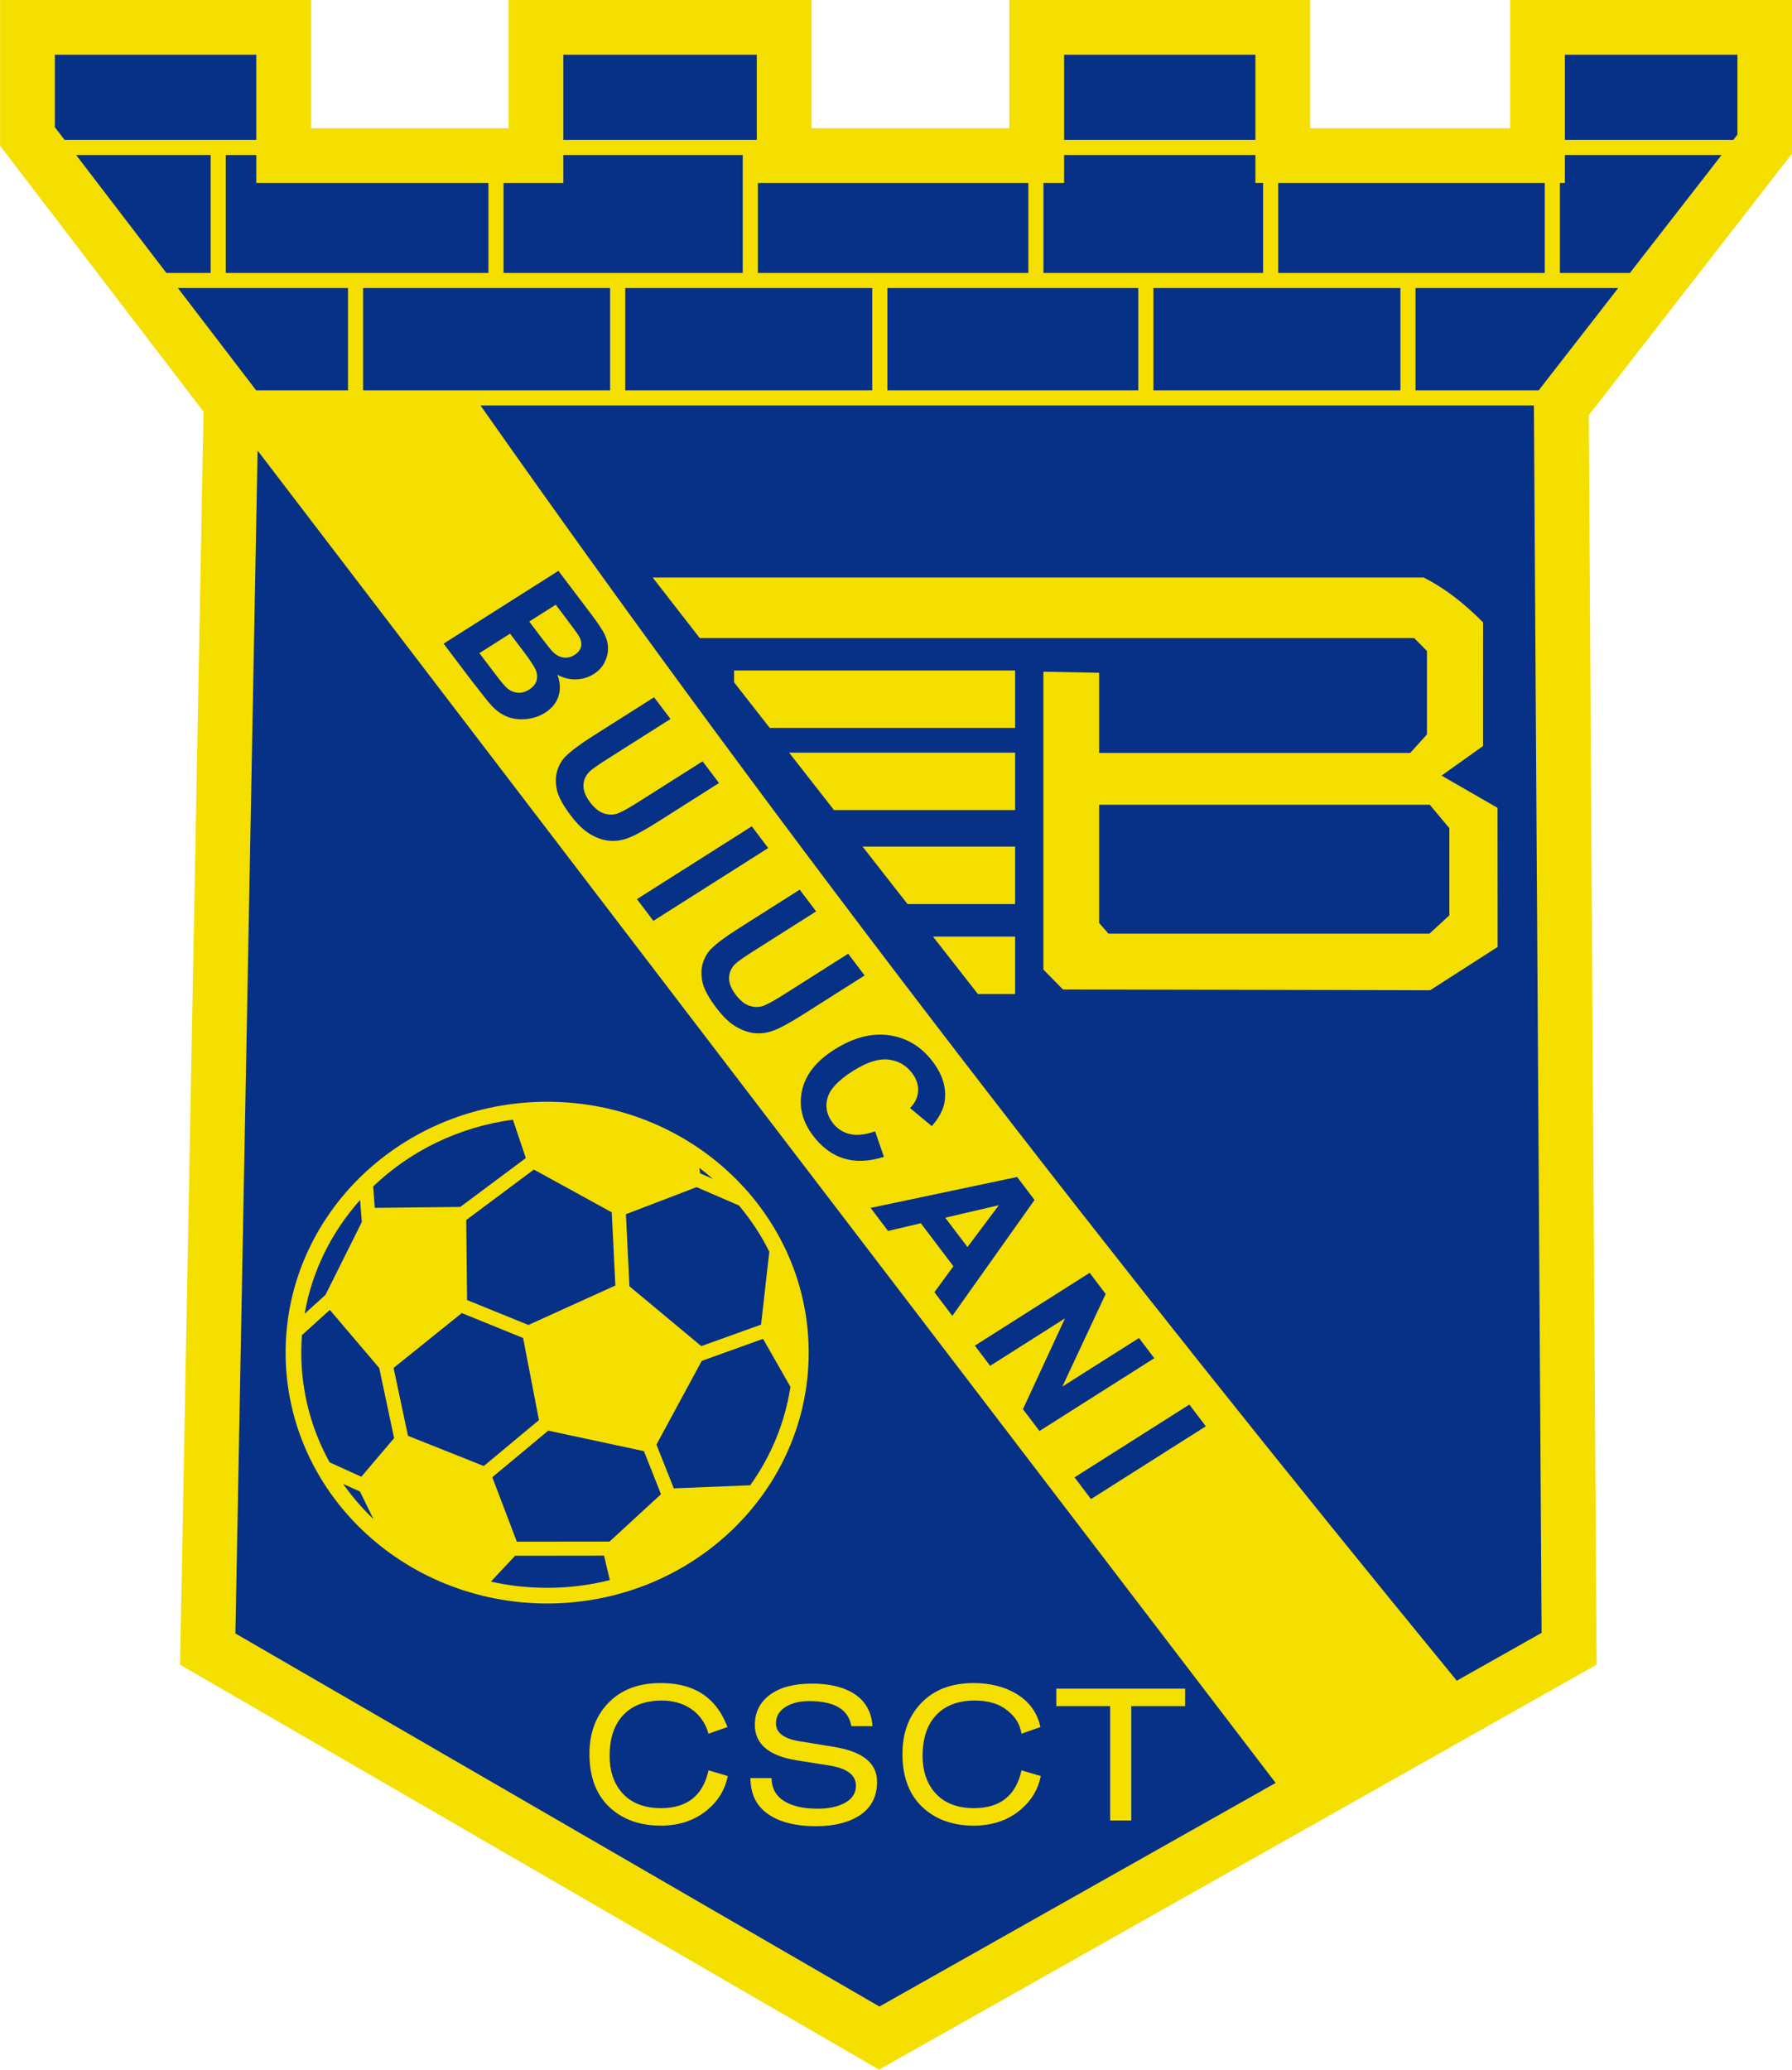 <?xml version="1.0" encoding="UTF-8"?>
<svg xmlns="http://www.w3.org/2000/svg" xmlns:xlink="http://www.w3.org/1999/xlink" width="491pt" height="567pt" viewBox="0 0 491 567" version="1.1">
<g id="surface1">
<path style=" stroke:none;fill-rule:evenodd;fill:rgb(96.094%,87.5%,0%);fill-opacity:1;" d="M 0.02 -0.02 L 85.23 -0.02 L 85.23 35.117 L 139.34 35.117 L 139.34 -0.02 L 222.367 -0.02 L 222.367 35.117 L 276.551 35.117 L 276.551 -0.02 L 358.984 -0.02 L 358.984 35.117 L 413.766 35.117 L 413.766 -0.02 L 491.051 -0.02 L 491.051 42.027 L 435.309 113.738 L 437.453 455.996 L 240.859 566.91 L 49.336 455.996 L 55.766 112.773 L 0.02 39.922 Z M 0.02 -0.02 "/>
<path style=" stroke:none;fill-rule:evenodd;fill:rgb(2.745%,19.214%,52.539%);fill-opacity:1;" d="M 15.027 14.988 L 15.027 34.84 L 17.688 38.316 L 70.223 38.316 L 70.223 14.988 Z M 20.855 42.457 L 45.582 74.762 L 57.715 74.762 L 57.715 42.457 Z M 61.859 74.762 L 133.828 74.762 L 133.828 50.125 L 70.223 50.125 L 70.223 42.457 L 61.859 42.457 Z M 137.969 74.762 L 203.504 74.762 L 203.504 42.457 L 154.344 42.457 L 154.344 50.125 L 137.969 50.125 Z M 207.648 74.762 L 281.762 74.762 L 281.762 50.125 L 207.648 50.125 Z M 285.902 74.762 L 346.086 74.762 L 346.086 50.125 L 343.977 50.125 L 343.977 42.457 L 291.559 42.457 L 291.559 50.125 L 285.902 50.125 Z M 350.223 74.762 L 423.262 74.762 L 423.262 50.125 L 350.223 50.125 Z M 427.406 74.762 L 446.594 74.762 L 471.711 42.457 L 428.773 42.457 L 428.773 50.125 L 427.406 50.125 Z M 48.746 78.906 L 70.184 106.922 L 95.348 106.922 L 95.348 78.906 Z M 99.488 106.922 L 167.172 106.922 L 167.172 78.906 L 99.488 78.906 Z M 171.312 106.922 L 238.992 106.922 L 238.992 78.906 L 171.312 78.906 Z M 243.137 106.922 L 311.887 106.922 L 311.887 78.906 L 243.137 78.906 Z M 316.031 106.922 L 383.711 106.922 L 383.711 78.906 L 316.031 78.906 Z M 387.852 106.922 L 421.598 106.922 L 443.379 78.906 L 387.852 78.906 Z M 131.66 111.066 C 215.914 231.008 305.797 346.516 399.152 460.371 L 422.391 447.262 L 420.281 111.066 Z M 474.926 38.316 L 476.047 36.879 L 476.047 14.988 L 428.773 14.988 L 428.773 38.316 Z M 343.977 14.988 L 291.559 14.988 L 291.559 38.316 L 343.977 38.316 Z M 207.359 14.988 L 154.344 14.988 L 154.344 38.316 L 207.359 38.316 Z M 70.578 123.414 L 64.504 447.438 L 240.961 549.621 L 349.52 488.375 Z M 70.578 123.414 "/>
<path style=" stroke:none;fill-rule:evenodd;fill:rgb(96.094%,87.5%,0%);fill-opacity:1;" d="M 178.84 158.199 L 390.09 158.199 C 396.559 161.504 401.465 165.598 406.359 170.48 L 406.34 204.352 L 394.977 212.453 L 410.32 221.289 L 410.344 259.383 L 391.863 271.246 L 291.246 271.035 L 285.887 265.578 L 285.887 183.992 L 301.16 184.289 L 301.16 206.242 L 386.391 206.242 L 390.977 201.168 L 390.977 178.312 L 387.465 174.766 L 191.715 174.766 Z M 397.109 250.738 L 397.109 226.84 L 391.754 220.441 L 301.16 220.441 L 301.16 252.816 L 303.715 255.75 L 391.66 255.75 Z M 397.109 250.738 "/>
<path style=" stroke:none;fill-rule:evenodd;fill:rgb(96.094%,87.5%,0%);fill-opacity:1;" d="M 278.137 183.656 L 201.145 183.656 L 201.145 186.918 L 210.902 199.387 L 278.137 199.387 Z M 278.137 183.656 "/>
<path style=" stroke:none;fill-rule:evenodd;fill:rgb(96.094%,87.5%,0%);fill-opacity:1;" d="M 278.137 206.168 L 216.211 206.168 L 228.516 221.898 L 278.137 221.898 Z M 278.137 206.168 "/>
<path style=" stroke:none;fill-rule:evenodd;fill:rgb(96.094%,87.5%,0%);fill-opacity:1;" d="M 278.137 231.895 L 236.34 231.895 L 248.648 247.629 L 278.137 247.629 Z M 278.137 231.895 "/>
<path style=" stroke:none;fill-rule:evenodd;fill:rgb(96.094%,87.5%,0%);fill-opacity:1;" d="M 278.137 256.551 L 255.633 256.551 L 267.941 272.285 L 278.137 272.285 Z M 278.137 256.551 "/>
<path style=" stroke:none;fill-rule:evenodd;fill:rgb(2.745%,19.214%,52.539%);fill-opacity:1;" d="M 153.004 156.367 L 161.922 168.148 C 163.691 170.484 164.906 172.293 165.562 173.57 C 166.227 174.848 166.566 176.145 166.594 177.469 C 166.621 178.793 166.312 180.094 165.672 181.395 C 165.039 182.688 164.035 183.773 162.684 184.629 C 161.215 185.562 159.574 186.051 157.781 186.09 C 155.984 186.121 154.297 185.699 152.723 184.82 C 153.523 186.965 153.617 188.953 153.008 190.766 C 152.391 192.586 151.172 194.07 149.355 195.223 C 147.926 196.129 146.301 196.699 144.477 196.934 C 142.656 197.164 140.926 197 139.305 196.434 C 137.684 195.867 136.176 194.852 134.785 193.387 C 133.93 192.469 132.047 190.121 129.141 186.344 L 121.547 176.309 Z M 152.277 165.645 L 145.004 170.254 L 147.953 174.152 C 149.715 176.473 150.84 177.891 151.34 178.406 C 152.23 179.344 153.215 179.91 154.273 180.098 C 155.34 180.285 156.379 180.055 157.395 179.41 C 158.371 178.789 158.973 178.043 159.203 177.156 C 159.426 176.262 159.227 175.281 158.602 174.215 C 158.23 173.578 156.984 171.859 154.863 169.062 Z M 139.766 173.574 L 131.355 178.906 L 135.523 184.406 C 137.148 186.559 138.238 187.879 138.805 188.371 C 139.645 189.148 140.613 189.602 141.695 189.738 C 142.781 189.871 143.887 189.586 145.004 188.883 C 145.945 188.281 146.578 187.559 146.914 186.715 C 147.246 185.863 147.262 184.938 146.949 183.938 C 146.637 182.938 145.449 181.082 143.402 178.379 Z M 139.766 173.574 "/>
<path style=" stroke:none;fill-rule:evenodd;fill:rgb(2.745%,19.214%,52.539%);fill-opacity:1;" d="M 179.215 190.988 L 183.719 196.938 L 166.68 207.738 C 163.977 209.453 162.277 210.641 161.59 211.293 C 160.492 212.363 159.922 213.629 159.867 215.074 C 159.809 216.535 160.414 218.09 161.672 219.75 C 162.949 221.438 164.281 222.484 165.672 222.871 C 167.055 223.266 168.352 223.203 169.551 222.699 C 170.762 222.195 172.605 221.148 175.094 219.57 L 192.504 208.539 L 197.004 214.488 L 180.477 224.961 C 176.699 227.359 173.914 228.891 172.109 229.559 C 170.305 230.223 168.547 230.465 166.816 230.281 C 165.09 230.094 163.355 229.48 161.629 228.441 C 159.895 227.398 158.145 225.703 156.379 223.371 C 154.254 220.559 152.977 218.203 152.574 216.309 C 152.172 214.41 152.199 212.695 152.672 211.148 C 153.137 209.605 153.879 208.309 154.891 207.273 C 156.398 205.738 158.91 203.859 162.434 201.625 Z M 179.215 190.988 "/>
<path style=" stroke:none;fill-rule:evenodd;fill:rgb(2.745%,19.214%,52.539%);fill-opacity:1;" d="M 174.52 246.289 L 205.98 226.344 L 210.484 232.297 L 179.023 252.238 Z M 174.52 246.289 "/>
<path style=" stroke:none;fill-rule:evenodd;fill:rgb(2.745%,19.214%,52.539%);fill-opacity:1;" d="M 219.113 243.695 L 223.617 249.645 L 206.586 260.445 C 203.879 262.16 202.176 263.348 201.488 264 C 200.391 265.07 199.82 266.336 199.766 267.781 C 199.715 269.238 200.316 270.797 201.57 272.457 C 202.852 274.148 204.184 275.191 205.57 275.578 C 206.953 275.973 208.254 275.91 209.449 275.406 C 210.664 274.902 212.504 273.855 214.996 272.277 L 232.398 261.242 L 236.902 267.195 L 220.379 277.672 C 216.598 280.066 213.812 281.598 212.008 282.266 C 210.203 282.93 208.445 283.172 206.715 282.988 C 204.992 282.805 203.258 282.188 201.527 281.148 C 199.797 280.105 198.047 278.41 196.277 276.078 C 194.148 273.266 192.879 270.91 192.473 269.016 C 192.066 267.117 192.102 265.402 192.566 263.855 C 193.035 262.312 193.777 261.016 194.789 259.977 C 196.297 258.445 198.809 256.566 202.34 254.336 Z M 219.113 243.695 "/>
<path style=" stroke:none;fill-rule:evenodd;fill:rgb(2.745%,19.214%,52.539%);fill-opacity:1;" d="M 239.777 309.887 L 242.195 316.883 C 238.09 318.176 234.43 318.324 231.199 317.324 C 227.984 316.328 225.172 314.242 222.773 311.078 C 219.812 307.164 218.805 303.043 219.746 298.715 C 220.695 294.387 223.645 290.648 228.59 287.516 C 233.828 284.195 238.852 282.887 243.672 283.582 C 248.48 284.281 252.449 286.688 255.578 290.82 C 258.305 294.422 259.387 298.074 258.816 301.77 C 258.492 303.961 257.316 306.191 255.305 308.461 L 249.344 303.516 C 250.715 302.137 251.453 300.594 251.559 298.883 C 251.672 297.18 251.117 295.535 249.922 293.957 C 248.27 291.777 246.09 290.527 243.383 290.234 C 240.684 289.934 237.465 290.973 233.715 293.348 C 229.73 295.871 227.402 298.332 226.734 300.746 C 226.059 303.156 226.535 305.434 228.156 307.574 C 229.355 309.16 230.922 310.18 232.859 310.637 C 234.789 311.098 237.102 310.84 239.777 309.887 Z M 239.777 309.887 "/>
<path style=" stroke:none;fill-rule:evenodd;fill:rgb(2.745%,19.214%,52.539%);fill-opacity:1;" d="M 260.934 360.438 L 256.027 353.961 L 261.23 346.855 L 252.309 335.07 L 243.32 337.176 L 238.547 330.859 L 278.691 322.398 L 283.461 328.691 Z M 265.086 341.59 L 273.68 330.125 L 258.992 333.547 Z M 265.086 341.59 "/>
<path style=" stroke:none;fill-rule:evenodd;fill:rgb(2.745%,19.214%,52.539%);fill-opacity:1;" d="M 267.105 368.594 L 298.562 348.648 L 302.949 354.441 L 291.074 379.82 L 312.086 366.504 L 316.27 372.035 L 284.809 391.98 L 280.285 386 L 291.809 361.117 L 271.297 374.125 Z M 267.105 368.594 "/>
<path style=" stroke:none;fill-rule:evenodd;fill:rgb(2.745%,19.214%,52.539%);fill-opacity:1;" d="M 294.422 404.676 L 325.879 384.734 L 330.387 390.684 L 298.926 410.625 Z M 294.422 404.676 "/>
<path style=" stroke:none;fill-rule:evenodd;fill:rgb(96.094%,87.5%,0%);fill-opacity:1;" d="M 205.621 487.047 L 211.41 487.047 C 211.449 490.102 212.812 492.324 215.508 493.711 C 217.656 494.859 220.48 495.43 223.977 495.43 C 227.145 495.43 229.695 494.875 231.629 493.766 C 233.555 492.652 234.52 491.109 234.52 489.129 C 234.52 486.215 232.098 484.375 227.254 483.609 L 218.402 482.203 C 210.684 480.988 206.824 477.742 206.824 472.465 C 206.824 469.031 208.199 466.289 210.949 464.238 C 213.695 462.191 217.531 461.168 222.449 461.168 C 226.965 461.168 230.641 461.98 233.48 463.613 C 236.941 465.629 238.801 468.699 239.055 472.832 L 233.262 472.832 C 232.504 468.25 228.637 465.957 221.684 465.957 C 219.242 465.957 217.203 466.426 215.562 467.363 C 213.598 468.473 212.613 470.035 212.613 472.051 C 212.613 474.617 214.746 476.25 219.004 476.945 L 228.566 478.508 C 236.395 479.793 240.309 482.969 240.309 488.035 C 240.309 492.375 238.508 495.586 234.902 497.668 C 231.953 499.371 228.164 500.223 223.539 500.223 C 218.441 500.223 214.363 499.301 211.305 497.461 C 207.516 495.238 205.621 491.77 205.621 487.047 Z M 205.621 487.047 "/>
<path style=" stroke:none;fill-rule:evenodd;fill:rgb(96.094%,87.5%,0%);fill-opacity:1;" d="M 279.883 474.895 C 279.434 472.117 278.18 470.32 276.133 468.621 C 273.879 466.746 270.887 465.809 267.172 465.809 C 262.656 465.809 259.164 467.078 256.699 469.609 C 254.094 472.25 252.789 476.051 252.789 481.016 C 252.789 484.973 253.852 488.234 255.969 490.805 C 258.469 493.789 262.098 495.281 266.859 495.281 C 274.047 495.281 278.391 491.828 279.883 484.922 L 285.172 486.488 C 284.465 490.066 282.676 493.113 279.777 495.594 C 276.281 498.59 271.945 500.074 266.805 500.074 C 261.461 500.074 257.027 498.617 253.52 495.699 C 249.352 492.227 247.266 487.141 247.266 480.441 C 247.266 474.785 248.934 470.184 252.27 466.645 C 255.777 462.895 260.605 461.02 266.754 461.02 C 271.305 461.02 275.23 462.008 278.527 463.988 C 282.047 466.125 284.227 469.152 285.074 473.07 Z M 279.883 474.895 "/>
<path style=" stroke:none;fill-rule:evenodd;fill:rgb(96.094%,87.5%,0%);fill-opacity:1;" d="M 194.129 474.895 C 192.355 468.562 186.961 465.809 181.41 465.809 C 176.895 465.809 173.406 467.078 170.938 469.609 C 168.336 472.25 167.031 476.051 167.031 481.016 C 167.031 484.973 168.09 488.234 170.215 490.805 C 172.715 493.789 176.34 495.281 181.102 495.281 C 188.289 495.281 192.633 491.828 194.129 484.922 L 199.41 486.488 C 198.711 490.066 196.922 493.113 194.02 495.594 C 190.523 498.59 186.188 500.074 181.047 500.074 C 175.699 500.074 171.27 498.617 167.762 495.699 C 163.594 492.227 161.508 487.141 161.508 480.441 C 161.508 474.785 163.176 470.184 166.512 466.645 C 170.02 462.895 174.848 461.02 180.996 461.02 C 188.691 461.02 195.797 463.711 199.316 473.07 Z M 194.129 474.895 "/>
<path style=" stroke:none;fill-rule:evenodd;fill:rgb(96.094%,87.5%,0%);fill-opacity:1;" d="M 304.176 498.656 L 304.176 467.34 L 289.426 467.34 L 289.426 462.551 L 324.715 462.551 L 324.715 467.34 L 309.965 467.34 L 309.965 498.656 Z M 304.176 498.656 "/>
<path style=" stroke:none;fill-rule:evenodd;fill:rgb(96.094%,87.5%,0%);fill-opacity:1;" d="M 149.922 301.789 C 189.496 301.789 221.578 332.555 221.578 370.504 C 221.578 408.453 189.496 439.219 149.922 439.219 C 110.34 439.219 78.258 408.453 78.258 370.504 C 78.258 332.555 110.34 301.789 149.922 301.789 Z M 149.922 301.789 "/>
<path style=" stroke:none;fill-rule:evenodd;fill:rgb(2.745%,19.214%,52.539%);fill-opacity:1;" d="M 168.605 352.121 L 144.781 362.934 L 127.98 356.105 L 127.746 334.18 L 146.281 320.367 L 167.617 332.078 Z M 191.609 319.898 C 192.887 320.863 194.129 321.867 195.32 322.914 L 191.816 321.398 Z M 202.473 330.203 C 205.73 334.082 208.527 338.328 210.785 342.867 L 208.531 362.832 L 192.145 368.727 L 172.469 352.336 L 171.496 332.59 L 190.863 325.18 Z M 216.578 379.875 C 215.066 389.77 211.211 398.941 205.551 406.844 L 184.621 407.684 L 179.863 395.703 L 192.273 372.773 L 209.066 366.734 Z M 167.094 432.816 C 161.609 434.195 155.855 434.93 149.922 434.93 C 144.617 434.93 139.461 434.344 134.508 433.234 L 141.145 426.141 L 165.504 426.113 Z M 102.32 416.094 C 99.242 413.156 96.461 409.93 94.016 406.469 L 98.629 408.562 Z M 90.32 400.566 C 85.359 391.59 82.547 381.359 82.547 370.504 C 82.547 368.895 82.609 367.305 82.73 365.723 L 90.371 358.809 L 103.906 374.715 L 107.984 393.93 L 99.004 404.504 Z M 83.465 359.863 C 85.512 348.09 90.902 337.395 98.668 328.695 L 99.137 334.738 L 89.18 354.691 Z M 102.242 324.988 C 112.352 315.305 125.672 308.688 140.531 306.703 L 144.078 317.211 L 126.109 330.602 L 102.695 330.859 Z M 141.609 422.293 L 134.887 404.637 L 150.219 391.875 L 176.43 397.488 L 181.117 409.289 L 167.004 422.262 Z M 132.555 401.57 L 111.785 393.293 L 107.84 374.707 L 126.527 359.672 L 143.328 366.5 L 147.672 388.988 Z M 132.555 401.57 "/>
</g>
</svg>
